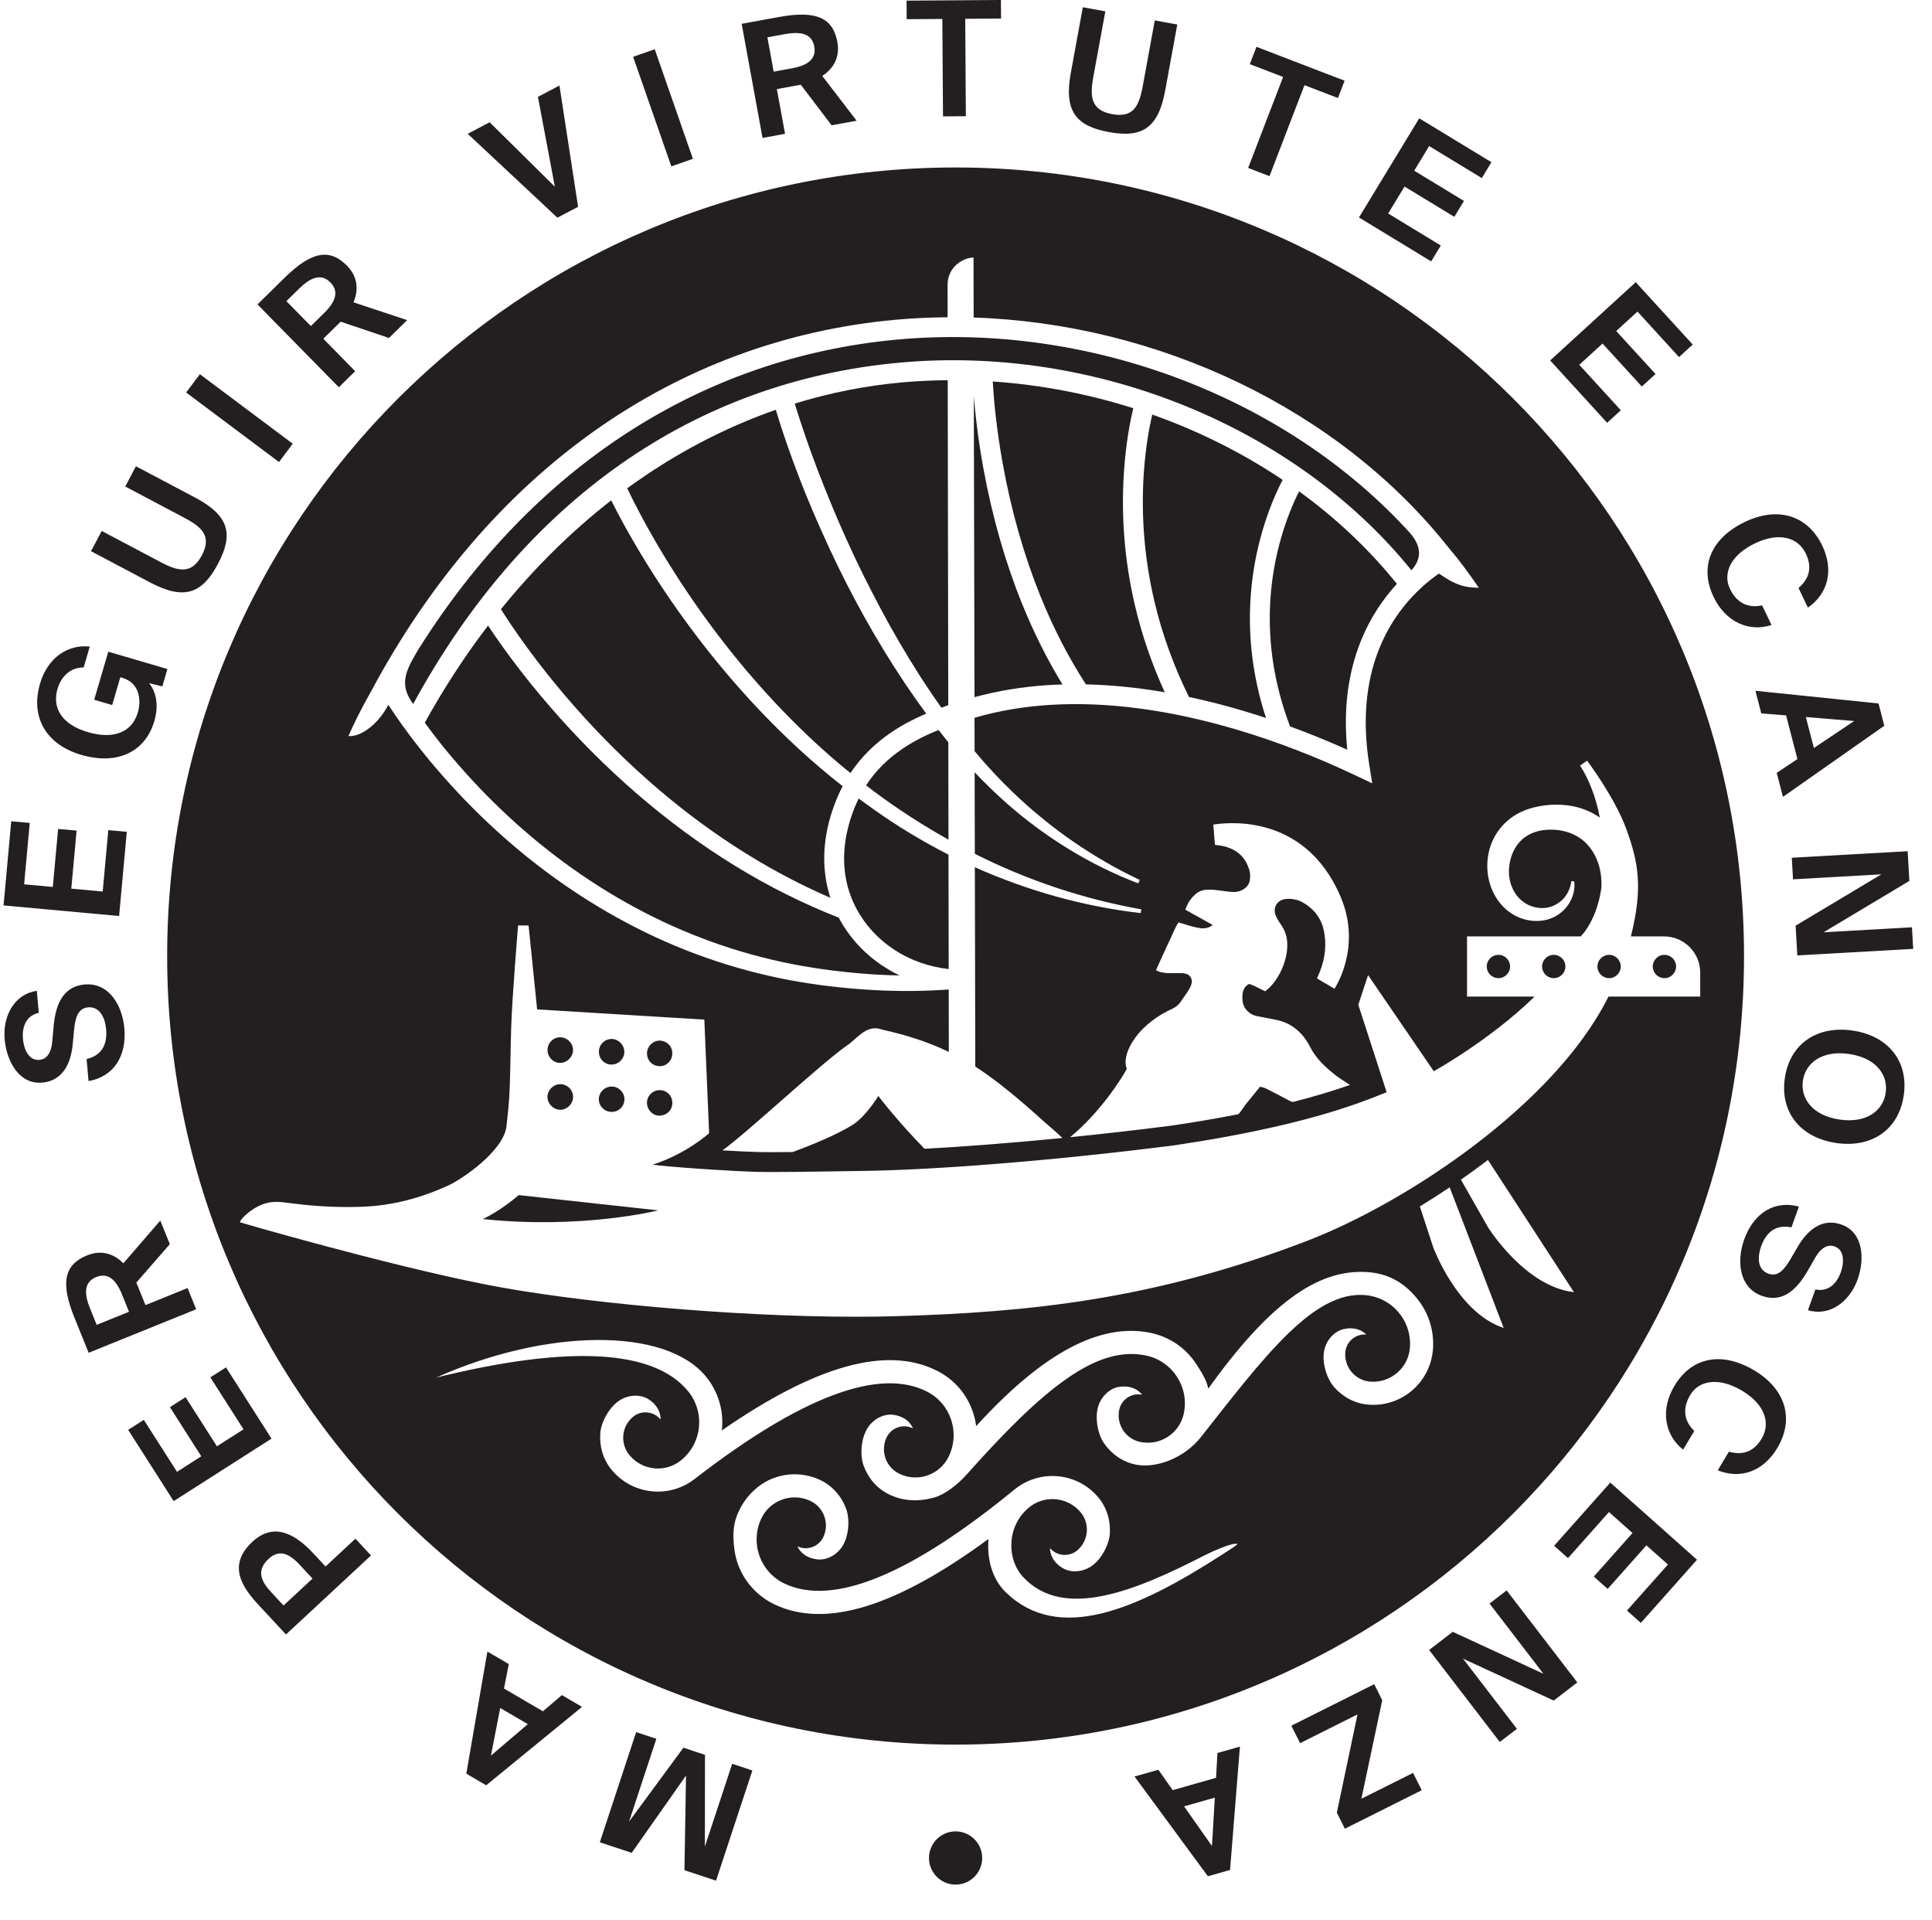 <?xml version="1.0" encoding="UTF-8" standalone="no"?>
<!DOCTYPE svg PUBLIC "-//W3C//DTD SVG 1.1//EN" "http://www.w3.org/Graphics/SVG/1.1/DTD/svg11.dtd">
<svg xmlns="http://www.w3.org/2000/svg" xmlns:xlink="http://www.w3.org/1999/xlink" version="1.1" width="134.547pt" height="133.675pt" viewBox="0 0 134.547 133.675">
<g enable-background="new">
<g id="Layer-1" data-name="Livello 1">
<clipPath id="cp0">
<path transform="matrix(1,0,0,-1,0,206.425)" d="M 0 206.425 L 133.237 206.425 L 133.237 0 L 0 0 Z "/>
</clipPath>
<g clip-path="url(#cp0)">
<path transform="matrix(1,0,0,-1,87.734,37.629)" d="M 0 0 C .511 1.982 1.181 3.436 1.591 4.216 C -1.198 6.089 -4.262 7.621 -7.492 8.764 C -7.691 7.897 -7.946 6.533 -8.07 4.808 C -8.286 1.791 -8.042 -1.247 -7.345 -4.221 C -6.808 -6.51 -5.994 -8.753 -4.932 -10.899 C -3.666 -11.169 -2.377 -11.499 -1.064 -11.892 C -.566 -12.041 -.067 -12.2 .432 -12.366 C -.071 -10.821 -.409 -9.25 -.572 -7.679 C -.84 -5.098 -.647 -2.514 0 0 " fill="#231f20"/>
<path transform="matrix(1,0,0,-1,68.476,32.565)" d="M 0 0 C -.371 2.043 -.561 3.762 -.658 4.974 C -.646 -.817 -.628 -8.489 -.611 -15.975 C 1.009 -15.534 2.732 -15.251 4.526 -15.137 C 4.854 -15.116 5.185 -15.103 5.518 -15.093 C 4.463 -13.37 3.52 -11.492 2.709 -9.49 C 1.522 -6.559 .611 -3.366 0 0 " fill="#231f20"/>
<path transform="matrix(1,0,0,-1,78.283,32.722)" d="M 0 0 C .136 1.907 .421 3.383 .639 4.299 C -2.518 5.299 -5.812 5.934 -9.147 6.16 C -9.084 5.044 -8.912 2.974 -8.445 .405 C -7.852 -2.868 -6.967 -5.97 -5.815 -8.813 C -4.92 -11.028 -3.856 -13.082 -2.657 -14.93 C -.894 -14.969 .938 -15.152 2.831 -15.479 C 1.939 -13.526 1.241 -11.503 .758 -9.443 C .029 -6.333 -.227 -3.156 0 0 " fill="#231f20"/>
<path transform="matrix(1,0,0,-1,90.471,34.213)" d="M 0 0 C -.377 -.743 -.954 -2.043 -1.396 -3.761 C -2.003 -6.115 -2.184 -8.535 -1.933 -10.953 C -1.745 -12.771 -1.305 -14.589 -.631 -16.366 C .699 -16.853 2.031 -17.394 3.354 -17.989 C 3.08 -15.24 3.388 -12.723 4.272 -10.491 C 4.955 -8.769 5.89 -7.44 6.81 -6.44 C 4.862 -4.019 2.562 -1.859 0 0 " fill="#231f20"/>
<path transform="matrix(1,0,0,-1,62.662,25.249)" d="M 0 0 C 13.576 1.234 27.522 -4.437 35.632 -14.459 C 36.386 -13.618 36.322 -12.775 35.523 -11.85 C 26.941 -2.417 13.219 2.82 -.146 1.608 C -13.842 .364 -25.579 -7.275 -33.568 -20.037 C -34.44 -21.51 -34.878 -22.416 -33.889 -23.771 C -26.199 -9.652 -14.383 -1.307 0 0 " fill="#231f20"/>
<path transform="matrix(1,0,0,-1,43.679,33.999)" d="M 0 0 C .305 -.641 .635 -1.286 .972 -1.915 C 1.451 -2.811 1.955 -3.695 2.482 -4.566 C 3.535 -6.309 4.671 -8.002 5.886 -9.637 C 8.317 -12.906 11.06 -15.949 14.125 -18.632 C 14.59 -19.041 15.065 -19.437 15.546 -19.828 C 16.288 -18.717 17.257 -17.753 18.438 -16.961 C 19.224 -16.433 20.048 -16.019 20.823 -15.689 C 20.319 -15.003 19.831 -14.308 19.357 -13.603 C 17.344 -10.595 15.584 -7.423 14.064 -4.144 C 13.304 -2.504 12.585 -.845 11.94 .844 C 11.361 2.367 10.818 3.89 10.348 5.467 C 6.693 4.191 3.221 2.346 0 0 " fill="#231f20"/>
<path transform="matrix(1,0,0,-1,62.788,26.628)" d="M 0 0 C -2.542 -.23 -5.029 -.73 -7.442 -1.473 C -6.978 -2.995 -6.443 -4.528 -5.873 -6.031 C -5.234 -7.69 -4.561 -9.336 -3.826 -10.955 C -3.098 -12.578 -2.301 -14.167 -1.469 -15.737 C -.633 -17.306 .26 -18.843 1.216 -20.34 C 1.715 -21.121 2.234 -21.89 2.771 -22.645 C 2.936 -22.585 3.096 -22.529 3.25 -22.477 L 3.213 .157 C 2.142 .146 1.07 .098 0 0 " fill="#231f20"/>
<path transform="matrix(1,0,0,-1,62.889,52.109)" d="M 0 0 C -1.079 -.724 -1.924 -1.571 -2.575 -2.578 C -1.818 -3.158 -1.045 -3.717 -.255 -4.25 C .853 -5.003 1.996 -5.702 3.165 -6.357 L 3.153 .423 C 2.924 .708 2.696 .992 2.472 1.281 C 1.672 .959 .814 .547 0 0 " fill="#231f20"/>
<path transform="matrix(1,0,0,-1,64.745,58.81)" d="M 0 0 C -.908 .506 -1.803 1.038 -2.669 1.612 C -3.444 2.123 -4.201 2.659 -4.945 3.211 C -5.322 2.441 -5.834 1.14 -5.941 -.407 C -6.042 -1.852 -5.762 -3.209 -5.111 -4.439 C -3.867 -6.791 -1.447 -8.359 1.323 -8.664 L 1.31 -.699 C .87 -.473 .433 -.239 0 0 " fill="#231f20"/>
<path transform="matrix(1,0,0,-1,58.411,63.897)" d="M 0 0 L -.001 .003 C -2.509 .985 -4.924 2.198 -7.217 3.607 C -9.641 5.094 -11.931 6.793 -14.08 8.652 C -16.227 10.512 -18.237 12.529 -20.095 14.677 C -21.026 15.75 -21.918 16.856 -22.77 17.996 C -23.196 18.565 -23.611 19.143 -24.014 19.731 C -24.152 19.934 -24.288 20.136 -24.422 20.339 C -26.024 18.243 -27.498 15.981 -28.829 13.573 C -28.396 12.986 -27.953 12.405 -27.494 11.837 C -26.262 10.335 -24.947 8.898 -23.54 7.557 C -20.732 4.87 -17.58 2.538 -14.161 .696 C -10.745 -1.15 -7.053 -2.484 -3.24 -3.23 C -1.336 -3.604 .605 -3.833 2.549 -3.957 C 3.112 -3.991 3.677 -4.013 4.241 -4.024 C 2.437 -3.159 .936 -1.77 0 0 " fill="#231f20"/>
<path transform="matrix(1,0,0,-1,104.352,66.484)" d="M 0 0 C -.448 0 -.812 -.363 -.812 -.811 C -.812 -1.26 -.448 -1.623 0 -1.623 C .448 -1.623 .812 -1.26 .812 -.811 C .812 -.363 .448 0 0 0 " fill="#231f20"/>
<path transform="matrix(1,0,0,-1,42.564,34.838)" d="M 0 0 C -2.776 -2.162 -5.35 -4.705 -7.678 -7.58 C -7.471 -7.909 -7.256 -8.239 -7.039 -8.563 C -6.654 -9.138 -6.254 -9.705 -5.844 -10.265 C -5.024 -11.385 -4.162 -12.477 -3.262 -13.535 C -1.464 -15.656 .484 -17.65 2.567 -19.492 C 6.356 -22.841 10.626 -25.67 15.266 -27.676 C 14.917 -26.603 14.777 -25.467 14.858 -24.283 C 14.993 -22.338 15.687 -20.734 16.118 -19.903 C 15.582 -19.481 15.052 -19.052 14.534 -18.609 C 11.372 -15.909 8.537 -12.84 6.017 -9.539 C 4.758 -7.887 3.578 -6.175 2.481 -4.409 C 1.933 -3.527 1.406 -2.63 .904 -1.718 C .591 -1.149 .291 -.582 0 0 " fill="#231f20"/>
<path transform="matrix(1,0,0,-1,45.959,74.236)" d="M 0 0 C .482 .01 .856 .389 .86 .88 C .874 1.43 .421 1.783 -.036 1.781 C -.509 1.775 -.898 1.372 -.901 .896 C -.905 .391 -.505 -.007 0 0 " fill="#231f20"/>
<path transform="matrix(1,0,0,-1,39.023,77.272)" d="M 0 0 C .466 0 .874 .4 .887 .87 C .902 1.369 .498 1.782 -.004 1.782 C -.479 1.78 -.879 1.394 -.896 .92 C -.913 .437 -.485 0 0 0 " fill="#231f20"/>
<path transform="matrix(1,0,0,-1,108.205,66.484)" d="M 0 0 C -.448 0 -.812 -.363 -.812 -.811 C -.812 -1.26 -.448 -1.623 0 -1.623 C .448 -1.623 .812 -1.26 .812 -.811 C .812 -.363 .448 0 0 0 " fill="#231f20"/>
<path transform="matrix(1,0,0,-1,33.623,84.879)" d="M 0 0 C 6.915 -.734 12.22 .603 12.22 .603 L 2.501 1.666 C 2.501 1.666 1.311 .612 0 0 " fill="#231f20"/>
<path transform="matrix(1,0,0,-1,39.031,74.008)" d="M 0 0 C .464 .008 .873 .421 .877 .885 C .883 1.373 .458 1.792 -.036 1.783 C -.534 1.775 -.921 1.354 -.9 .849 C -.879 .374 -.474 -.011 0 0 " fill="#231f20"/>
<path transform="matrix(1,0,0,-1,115.913,66.484)" d="M 0 0 C -.448 0 -.812 -.363 -.812 -.811 C -.812 -1.26 -.448 -1.623 0 -1.623 C .448 -1.623 .812 -1.26 .812 -.811 C .812 -.363 .448 0 0 0 " fill="#231f20"/>
<path transform="matrix(1,0,0,-1,112.006,69.391)" d="M 0 0 L -.033 -.085 C -3.803 -7.564 -14.066 -14.339 -20.913 -16.981 C -31.649 -21.125 -40.454 -21.979 -49.521 -22.25 C -50.446 -22.278 -51.41 -22.291 -52.402 -22.291 C -61.134 -22.291 -72.078 -21.268 -78.33 -20.017 C -85.295 -18.625 -95.154 -15.766 -95.293 -15.715 C -95.357 -15.583 -94.211 -14.316 -92.876 -14.297 C -92.831 -14.295 -92.785 -14.294 -92.739 -14.294 C -92.436 -14.294 -92.128 -14.339 -91.826 -14.378 C -90.494 -14.556 -89.158 -14.651 -87.817 -14.651 C -87.453 -14.651 -87.088 -14.644 -86.723 -14.63 C -84.619 -14.547 -82.63 -14.004 -80.73 -13.124 C -79.836 -12.708 -76.916 -10.751 -76.73 -9.006 C -76.642 -8.184 -76.548 -7.362 -76.516 -6.538 C -76.458 -5.063 -76.452 -3.585 -76.405 -2.109 C -76.341 -.056 -75.926 4.955 -75.926 4.955 L -75.195 4.949 L -74.6 -.892 L -62.956 -1.602 L -62.622 -9.511 C -62.622 -9.511 -64.187 -10.942 -66.542 -11.698 C -66.001 -11.824 -60.902 -12.175 -59.126 -12.208 C -58.896 -12.213 -58.603 -12.215 -58.265 -12.215 C -56.144 -12.215 -52.274 -12.14 -51.53 -12.132 C -47.19 -12.057 -39.256 -11.51 -30.206 -10.353 C -27.702 -9.981 -25.214 -9.536 -22.749 -8.956 C -20.696 -8.473 -18.668 -7.898 -16.693 -7.152 C -16.284 -6.998 -15.438 -6.658 -15.438 -6.658 L -17.411 -.571 L -16.732 1.496 L -12.156 -5.197 C -12.156 -5.197 -8.329 -3.083 -5.222 -.085 L -5.156 0 L -9.84 0 L -9.84 4.191 L -1.924 4.191 C -1.32 4.815 -.681 6.052 -.482 7.612 C -.453 8.285 -.553 8.959 -.807 9.558 C -1.085 10.223 -1.541 10.792 -2.151 11.147 C -2.755 11.507 -3.507 11.669 -4.292 11.613 C -5.061 11.565 -5.735 11.265 -6.188 10.756 C -6.644 10.25 -6.901 9.527 -6.922 8.786 C -6.947 8.049 -6.68 7.301 -6.153 6.791 C -5.891 6.537 -5.564 6.348 -5.199 6.247 C -4.827 6.147 -4.443 6.131 -4.071 6.236 C -3.701 6.341 -3.349 6.562 -3.079 6.874 C -2.811 7.187 -2.633 7.592 -2.578 8.031 L -2.374 8.031 C -2.25 7.07 -2.814 5.996 -3.793 5.535 C -4.275 5.293 -4.843 5.224 -5.372 5.288 C -5.912 5.347 -6.443 5.561 -6.89 5.889 C -7.797 6.545 -8.321 7.632 -8.413 8.723 C -8.458 9.27 -8.408 9.827 -8.243 10.362 C -8.085 10.899 -7.799 11.408 -7.423 11.844 C -7.046 12.28 -6.566 12.631 -6.054 12.866 C -5.539 13.104 -5 13.24 -4.47 13.309 C -3.942 13.375 -3.413 13.388 -2.863 13.321 C -2.319 13.253 -1.772 13.1 -1.262 12.854 C -1.029 12.744 -.807 12.613 -.595 12.468 C -.845 13.876 -1.412 15.252 -1.968 16.083 L -1.479 16.428 C -1.479 16.428 .419 13.916 1.233 11.716 C 2.13 9.293 2.401 7.528 1.571 4.191 L 3.877 4.191 C 5.27 4.191 6.399 3.062 6.399 1.669 L 6.399 0 Z M -8.369 -16.079 L -10.266 -12.745 C -9.66 -12.323 -9.063 -11.891 -8.481 -11.449 C -8.449 -11.425 -8.416 -11.398 -8.384 -11.373 L -2.396 -20.578 C -5.799 -20.199 -8.369 -16.079 -8.369 -16.079 M -12.2 -17.437 L -13.127 -14.611 C -12.428 -14.186 -11.733 -13.741 -11.049 -13.281 L -7.286 -23.073 C -10.538 -21.999 -12.2 -17.437 -12.2 -17.437 M -12.214 -24.577 C -12.291 -25.546 -12.693 -26.438 -13.356 -27.132 C -13.456 -27.233 -13.558 -27.331 -13.666 -27.425 C -14.516 -28.149 -15.593 -28.5 -16.707 -28.411 C -17.639 -28.34 -18.473 -27.894 -19.093 -27.193 C -19.614 -26.61 -20.024 -25.36 -19.738 -24.449 C -19.53 -23.779 -19.014 -23.3 -18.487 -23.167 C -17.393 -22.891 -16.863 -23.529 -16.863 -23.529 C -17.606 -23.471 -18.261 -24.029 -18.318 -24.772 C -18.358 -25.276 -18.198 -25.764 -17.869 -26.151 C -17.543 -26.534 -17.085 -26.77 -16.58 -26.809 C -15.897 -26.863 -15.232 -26.647 -14.712 -26.2 C -14.188 -25.755 -13.873 -25.135 -13.818 -24.449 C -13.747 -23.542 -14.032 -22.66 -14.624 -21.968 C -15.218 -21.275 -16.042 -20.857 -16.951 -20.783 C -20.514 -20.491 -23.916 -25.003 -28.364 -30.661 C -29.555 -32.175 -31.543 -32.864 -32.903 -32.588 C -33.822 -32.402 -34.595 -31.861 -35.128 -31.091 C -35.571 -30.447 -35.83 -29.157 -35.434 -28.287 C -35.145 -27.648 -34.575 -27.235 -34.038 -27.166 C -32.917 -27.025 -32.468 -27.721 -32.468 -27.721 C -33.198 -27.573 -33.914 -28.048 -34.064 -28.781 C -34.164 -29.275 -34.066 -29.78 -33.786 -30.203 C -33.507 -30.624 -33.08 -30.911 -32.586 -31.011 C -31.914 -31.147 -31.227 -31.014 -30.655 -30.637 C -30.084 -30.257 -29.694 -29.677 -29.559 -29.006 C -29.376 -28.112 -29.555 -27.203 -30.059 -26.444 C -30.562 -25.686 -31.33 -25.167 -32.222 -24.985 C -35.603 -24.299 -39.239 -27.152 -44.71 -33.303 C -45.291 -33.955 -46.19 -34.667 -46.935 -34.876 C -48.009 -35.178 -49.125 -35.146 -50.122 -34.646 C -50.958 -34.228 -51.564 -33.503 -51.876 -32.621 C -52.137 -31.882 -52.049 -30.571 -51.441 -29.834 C -50.994 -29.292 -50.336 -29.042 -49.799 -29.117 C -48.681 -29.273 -48.43 -30.063 -48.43 -30.063 C -49.097 -29.729 -49.912 -30 -50.248 -30.667 C -50.473 -31.121 -50.509 -31.634 -50.352 -32.113 C -50.191 -32.592 -49.854 -32.983 -49.403 -33.208 C -48.789 -33.516 -48.092 -33.565 -47.441 -33.349 C -46.792 -33.133 -46.264 -32.676 -45.956 -32.062 C -45.548 -31.249 -45.483 -30.323 -45.768 -29.459 C -46.058 -28.595 -46.664 -27.894 -47.478 -27.487 C -50.806 -25.819 -56.238 -27.87 -63.625 -33.583 C -64.364 -34.16 -65.255 -34.467 -66.184 -34.467 C -66.324 -34.467 -66.465 -34.461 -66.608 -34.446 C -67.718 -34.335 -68.717 -33.798 -69.423 -32.934 C -70.017 -32.208 -70.272 -31.3 -70.198 -30.368 C -70.134 -29.587 -69.518 -28.428 -68.661 -28.003 C -68.032 -27.691 -67.329 -27.733 -66.869 -28.019 C -65.913 -28.62 -66.007 -29.444 -66.007 -29.444 C -66.48 -28.865 -67.333 -28.781 -67.912 -29.252 C -68.302 -29.572 -68.546 -30.026 -68.597 -30.527 C -68.647 -31.031 -68.5 -31.525 -68.178 -31.916 C -67.745 -32.445 -67.13 -32.776 -66.447 -32.846 C -65.765 -32.915 -65.096 -32.712 -64.566 -32.278 C -63.862 -31.702 -63.422 -30.885 -63.33 -29.979 C -63.24 -29.072 -63.509 -28.185 -64.083 -27.479 C -66.467 -24.566 -72.369 -24.245 -81.628 -26.527 C -74.02 -23.12 -65.688 -22.977 -62.84 -26.461 C -61.991 -27.5 -61.597 -28.806 -61.73 -30.139 C -61.734 -30.164 -61.737 -30.186 -61.739 -30.208 C -55.169 -25.663 -50.25 -24.299 -46.758 -26.048 C -45.558 -26.649 -44.666 -27.68 -44.243 -28.952 C -44.138 -29.268 -44.066 -29.587 -44.025 -29.908 C -39.406 -24.831 -35.417 -22.697 -31.902 -23.409 C -30.588 -23.676 -29.457 -24.437 -28.717 -25.554 C -28.405 -26.023 -27.948 -26.746 -27.862 -27.295 C -23.718 -21.533 -20.346 -18.962 -16.825 -19.179 C -15.33 -19.271 -14.271 -19.904 -13.401 -20.924 C -12.531 -21.942 -12.111 -23.24 -12.214 -24.577 M -26.898 -38.857 C -32.864 -42.703 -38.277 -45.043 -41.961 -41.479 C -42.923 -40.545 -43.267 -39.17 -43.171 -37.832 C -43.171 -37.81 -43.167 -37.785 -43.165 -37.763 C -49.604 -42.493 -54.485 -43.993 -58.024 -42.342 C -59.239 -41.774 -60.16 -40.77 -60.618 -39.512 C -60.732 -39.2 -60.815 -38.83 -60.86 -38.509 C -60.918 -38.08 -60.979 -37.429 -60.87 -36.802 C -60.763 -36.189 -60.452 -35.529 -60.069 -35.014 C -59.66 -34.464 -59.087 -33.969 -58.486 -33.679 C -58.36 -33.618 -58.229 -33.563 -58.096 -33.514 C -57.045 -33.133 -55.913 -33.182 -54.9 -33.653 C -54.053 -34.048 -53.428 -34.756 -53.092 -35.629 C -52.808 -36.359 -52.863 -37.673 -53.447 -38.426 C -53.879 -38.982 -54.531 -39.249 -55.068 -39.188 C -56.19 -39.066 -56.465 -38.281 -56.465 -38.281 C -55.789 -38.597 -54.981 -38.302 -54.666 -37.626 C -54.452 -37.17 -54.429 -36.654 -54.602 -36.18 C -54.776 -35.704 -55.122 -35.325 -55.582 -35.11 C -56.202 -34.821 -56.899 -34.791 -57.545 -35.026 C -58.188 -35.259 -58.704 -35.73 -58.994 -36.353 C -59.378 -37.179 -59.419 -38.104 -59.108 -38.961 C -58.796 -39.816 -58.171 -40.5 -57.344 -40.885 C -53.971 -42.457 -48.599 -40.256 -41.375 -34.335 C -40.651 -33.739 -39.769 -33.407 -38.841 -33.381 C -38.702 -33.377 -38.56 -33.381 -38.416 -33.391 C -37.305 -33.471 -36.288 -33.979 -35.56 -34.821 C -34.947 -35.529 -34.665 -36.433 -34.714 -37.366 C -34.756 -38.148 -35.34 -39.326 -36.184 -39.772 C -36.805 -40.104 -37.508 -40.083 -37.974 -39.807 C -38.95 -39.235 -38.877 -38.407 -38.877 -38.407 C -38.389 -38.973 -37.532 -39.034 -36.969 -38.546 C -36.585 -38.214 -36.356 -37.754 -36.318 -37.25 C -36.283 -36.745 -36.444 -36.257 -36.775 -35.875 C -37.226 -35.356 -37.848 -35.045 -38.533 -34.994 C -39.217 -34.945 -39.88 -35.165 -40.398 -35.614 C -41.086 -36.21 -41.501 -37.04 -41.568 -37.949 C -41.632 -38.856 -41.365 -39.76 -40.744 -40.425 C -37.921 -43.441 -32.924 -41.377 -28.054 -38.873 C -27.551 -38.616 -26.064 -37.956 -25.821 -38.122 C -25.941 -38.242 -26.255 -38.442 -26.898 -38.857 M -30.665 -.988 C -30.456 -.892 -29.964 -.715 -29.724 -.272 C -29.585 -.067 -29.435 .126 -29.303 .334 C -29.207 .481 -29.117 .635 -29.057 .798 C -28.897 1.219 -29.129 1.578 -29.579 1.627 C -29.701 1.64 -30.336 1.625 -30.635 1.631 C -30.847 1.634 -31.296 1.702 -31.503 1.841 C -31.339 2.213 -31.182 2.549 -31.018 2.908 C -30.847 3.293 -30.661 3.67 -30.484 4.053 C -30.315 4.418 -30.178 4.801 -29.931 5.166 C -29.795 5.123 -28.969 4.867 -28.676 4.809 C -28.273 4.73 -27.919 4.7 -27.553 4.98 C -27.554 4.997 -28.856 5.714 -29.461 6.052 C -29.312 6.453 -29.188 6.678 -28.933 6.954 C -28.713 7.174 -28.444 7.476 -27.752 7.444 C -27.312 7.457 -26.554 7.287 -26.115 7.285 C -25.478 7.266 -25.062 7.673 -24.986 8.013 C -24.908 8.368 -24.936 8.71 -25.084 9.042 C -25.622 10.517 -27.22 10.532 -27.395 10.56 C -27.437 11.015 -27.47 11.533 -27.511 11.977 C -27.034 12.04 -21.21 13.048 -18.627 6.909 C -17.145 3.387 -19.07 .547 -19.07 .547 L -20.289 1.266 C -20.289 1.266 -20.143 1.595 -20.086 1.738 C -19.72 2.677 -19.604 3.642 -19.819 4.634 C -19.996 5.449 -20.472 6.062 -21.176 6.498 C -21.562 6.738 -21.981 6.837 -22.436 6.798 C -23.058 6.742 -23.397 6.203 -23.155 5.624 C -23.054 5.381 -22.901 5.162 -22.754 4.944 C -22.502 4.568 -22.378 4.159 -22.36 3.706 C -22.313 2.472 -23.005 1.028 -23.896 .372 C -24.408 .607 -24.896 .893 -25.035 .872 C -25.509 .627 -25.527 .038 -25.46 -.375 C -25.409 -.817 -24.994 -1.256 -24.492 -1.354 C -24.181 -1.416 -23.322 -1.585 -23.2 -1.607 C -22.051 -1.814 -21.268 -2.52 -20.761 -3.518 C -20.336 -4.346 -19.683 -4.938 -18.974 -5.49 C -18.792 -5.632 -18.361 -5.918 -17.991 -6.151 C -19.216 -6.581 -20.537 -6.975 -21.989 -7.344 C -22.103 -7.299 -22.205 -7.253 -22.269 -7.218 C -22.793 -6.93 -23.324 -6.662 -23.856 -6.394 C -23.978 -6.333 -24.119 -6.311 -24.25 -6.271 C -24.559 -6.647 -25.22 -7.464 -25.265 -7.519 C -25.474 -7.805 -25.594 -8.02 -25.765 -8.189 C -27.206 -8.473 -28.739 -8.735 -30.396 -8.981 C -32.878 -9.299 -35.256 -9.567 -37.485 -9.792 C -35.373 -8.065 -33.799 -5.57 -33.531 -5.015 C -33.924 -4.162 -33.024 -2.191 -30.665 -.988 M -86.221 21.146 C -78.038 36.5 -65.038 45.728 -49.615 47.129 C -48.416 47.238 -47.214 47.292 -46.012 47.301 L -46.016 49.539 C -46.016 50.813 -44.946 51.445 -44.209 51.46 C -44.209 51.451 -44.206 49.887 -44.2 47.282 C -31.329 46.861 -18.778 40.902 -11.155 31.296 C -10.384 30.392 -9.73 29.498 -9.014 28.464 C -9.602 28.494 -10.304 28.447 -11.552 29.294 C -11.552 29.294 -11.666 29.372 -11.793 29.451 C -11.814 29.44 -11.839 29.425 -11.864 29.409 C -13.006 28.607 -14.874 26.957 -15.976 24.178 C -16.902 21.843 -17.129 19.14 -16.649 16.146 L -16.441 14.848 L -17.629 15.411 C -20.314 16.684 -23.042 17.738 -25.734 18.545 C -30.485 19.968 -34.92 20.562 -38.916 20.308 C -40.752 20.192 -42.505 19.89 -44.139 19.415 C -44.137 18.634 -44.136 17.858 -44.134 17.088 C -43.272 16.054 -42.354 15.069 -41.378 14.141 C -38.817 11.697 -35.865 9.651 -32.634 8.123 L -32.737 7.883 C -36.104 9.168 -39.237 11.105 -41.957 13.51 C -42.712 14.18 -43.435 14.887 -44.131 15.62 C -44.126 13.665 -44.122 11.761 -44.118 9.943 C -44.116 9.942 -44.113 9.941 -44.111 9.94 C -40.476 8.102 -36.563 6.798 -32.523 6.074 L -32.562 5.815 C -36.534 6.269 -40.443 7.369 -44.116 9.008 C -44.102 2.386 -44.09 -2.923 -44.086 -4.875 C -44.028 -4.911 -43.971 -4.946 -43.914 -4.983 C -42.504 -5.915 -40.987 -7.173 -39.249 -8.75 C -38.792 -9.138 -38.27 -9.598 -38.021 -9.845 C -41.73 -10.211 -45.003 -10.454 -47.619 -10.596 C -49.283 -8.907 -50.666 -7.16 -50.836 -6.921 C -50.836 -6.921 -51.67 -8.29 -52.548 -8.874 C -53.655 -9.609 -55.709 -10.421 -56.801 -10.823 C -57.334 -10.828 -57.836 -10.831 -58.265 -10.831 C -58.609 -10.831 -58.89 -10.829 -59.1 -10.825 C -59.73 -10.813 -60.685 -10.766 -61.693 -10.705 C -60.053 -9.553 -54.81 -4.639 -52.992 -3.381 C -52.423 -3.029 -51.72 -1.968 -50.717 -2.253 C -50.664 -2.27 -50.608 -2.287 -50.551 -2.305 C -48.791 -2.696 -47.305 -3.191 -45.928 -3.852 L -45.936 .496 C -47.658 .369 -49.387 .359 -51.108 .451 C -53.099 .563 -55.082 .783 -57.05 1.154 C -60.979 1.894 -64.796 3.242 -68.328 5.119 C -71.864 6.991 -75.125 9.367 -78.03 12.109 C -79.486 13.478 -80.848 14.944 -82.126 16.48 C -82.761 17.253 -83.375 18.043 -83.96 18.856 C -84.306 19.338 -84.639 19.821 -84.962 20.319 C -85.646 18.984 -86.887 18.055 -87.74 18.143 C -87.425 18.87 -86.858 20.037 -86.221 21.146 M -45.458 57.73 C -75.781 57.73 -100.365 33.146 -100.365 2.823 C -100.365 -27.502 -75.781 -52.083 -45.458 -52.083 C -15.135 -52.083 9.45 -27.502 9.45 2.823 C 9.45 33.146 -15.135 57.73 -45.458 57.73 " fill="#231f20"/>
<path transform="matrix(1,0,0,-1,42.574,77.419)" d="M 0 0 C .513 -.008 .913 .377 .913 .881 C .911 1.357 .524 1.752 .047 1.765 C -.451 1.777 -.87 1.371 -.872 .877 C -.872 .402 -.481 .011 0 0 " fill="#231f20"/>
<path transform="matrix(1,0,0,-1,112.06,66.484)" d="M 0 0 C -.448 0 -.812 -.363 -.812 -.811 C -.812 -1.26 -.448 -1.623 0 -1.623 C .448 -1.623 .812 -1.26 .812 -.811 C .812 -.363 .448 0 0 0 " fill="#231f20"/>
<path transform="matrix(1,0,0,-1,42.567,74.124)" d="M 0 0 C .496 -.012 .917 .401 .913 .894 C .909 1.365 .509 1.773 .043 1.784 C -.434 1.795 -.838 1.412 -.858 .935 C -.879 .424 -.5 .009 0 0 " fill="#231f20"/>
<path transform="matrix(1,0,0,-1,45.965,77.68)" d="M 0 0 C .543 .036 .872 .457 .857 .889 C .857 1.402 .466 1.785 -.047 1.776 C -.526 1.764 -.909 1.374 -.909 .895 C -.911 .4 -.484 -.032 0 0 " fill="#231f20"/>
<path transform="matrix(1,0,0,-1,66.548,127.515)" d="M 0 0 C -1.023 0 -1.853 -.83 -1.853 -1.854 C -1.853 -2.877 -1.023 -3.706 0 -3.706 C 1.024 -3.706 1.853 -2.877 1.853 -1.854 C 1.853 -.83 1.024 0 0 0 M 15.913 1.742 L 17.854 -1.019 L 18.055 2.35 Z M 17.571 -3.125 L 12.463 3.819 L 14.124 4.291 L 15.118 2.871 L 18.139 3.729 L 18.238 5.459 L 19.802 5.902 L 19.115 -2.687 Z M 27.99 8.144 L 23.993 6.142 L 23.383 7.358 L 29.155 10.248 L 29.713 9.131 L 28.261 2.271 L 31.86 4.072 L 32.463 2.866 L 27.11 .186 L 26.551 1.303 Z M 40.938 10.975 L 37.186 15.862 L 38.378 16.778 L 43.298 10.37 L 41.655 9.108 L 35.338 12.027 L 39.092 7.14 L 37.899 6.224 L 32.978 12.632 L 34.623 13.894 Z M 47.723 14.516 L 46.756 15.375 L 49.61 18.582 L 48.11 19.915 L 45.413 16.883 L 44.446 17.742 L 47.143 20.775 L 45.502 22.234 L 42.649 19.027 L 41.683 19.886 L 45.595 24.285 L 51.634 18.914 Z M 50.06 31.018 C 51.291 33.075 53.415 33.415 55.625 32.094 C 57.815 30.784 58.429 28.704 57.222 26.685 C 56.25 25.059 54.659 24.503 53.077 25.138 L 53.854 26.438 C 54.974 26.119 55.679 26.581 56.137 27.346 C 56.766 28.399 56.385 29.717 54.779 30.678 C 53.124 31.667 51.762 31.39 51.163 30.385 C 50.67 29.563 50.637 28.661 51.444 27.88 L 50.666 26.579 C 49.377 27.596 49.065 29.354 50.06 31.018 M 61.703 42.247 C 63.235 41.696 63.322 39.828 62.816 38.422 C 62.25 36.848 60.844 35.837 59.359 36.288 L 59.879 37.736 C 60.812 37.531 61.386 38.202 61.642 38.915 C 61.891 39.607 61.908 40.479 61.226 40.724 C 60.692 40.916 60.236 40.57 59.901 40.003 L 59.364 39.071 C 58.699 37.912 57.714 36.725 56.141 37.291 C 54.578 37.854 54.371 39.682 54.92 41.213 C 55.593 43.081 57.045 43.957 58.731 43.505 L 58.21 42.057 C 57.038 42.289 56.423 41.633 56.098 40.731 C 55.857 40.059 55.792 39.123 56.611 38.829 C 57.261 38.594 57.718 39.106 58.155 39.861 L 58.681 40.762 C 59.367 41.913 60.38 42.722 61.703 42.247 M 61.561 49.563 C 63.434 49.287 64.59 50.176 64.774 51.421 C 64.957 52.667 64.107 53.852 62.233 54.127 C 60.359 54.403 59.192 53.517 59.008 52.271 C 58.825 51.025 59.686 49.839 61.561 49.563 M 62.473 55.759 C 64.954 55.393 66.38 53.617 66.03 51.236 C 65.679 48.855 63.8 47.566 61.32 47.932 C 58.84 48.297 57.401 50.075 57.751 52.456 C 58.102 54.837 59.993 56.124 62.473 55.759 M 64.475 66.637 L 58.32 66.29 L 58.235 67.792 L 66.304 68.248 L 66.422 66.178 L 60.449 62.603 L 66.604 62.95 L 66.689 61.447 L 58.619 60.992 L 58.501 63.063 Z M 59.774 75.433 L 62.578 77.312 L 59.213 77.589 Z M 64.677 76.982 L 57.619 72.03 L 57.185 73.702 L 58.627 74.663 L 57.837 77.704 L 56.11 77.842 L 55.701 79.417 L 64.275 78.535 Z M 52.792 85.947 C 51.758 88.108 52.65 90.066 54.972 91.176 C 57.274 92.276 59.345 91.636 60.36 89.516 C 61.176 87.807 60.758 86.174 59.356 85.208 L 58.703 86.575 C 59.588 87.332 59.593 88.173 59.208 88.978 C 58.68 90.083 57.372 90.495 55.683 89.688 C 53.944 88.857 53.423 87.57 53.927 86.515 C 54.34 85.65 55.074 85.124 56.169 85.364 L 56.823 83.997 C 55.264 83.486 53.627 84.198 52.792 85.947 M 51.335 103.525 L 50.382 102.653 L 47.488 105.819 L 46.008 104.466 L 48.745 101.474 L 47.791 100.602 L 45.055 103.594 L 43.435 102.114 L 46.329 98.949 L 45.375 98.077 L 41.407 102.418 L 47.368 107.867 Z M 37.318 116.22 L 36.647 115.116 L 32.98 117.344 L 31.938 115.63 L 35.404 113.523 L 34.733 112.418 L 31.266 114.525 L 30.125 112.65 L 33.792 110.42 L 33.121 109.315 L 28.092 112.373 L 32.29 119.277 Z M 20.489 123.049 L 20.954 124.256 L 27.092 121.896 L 26.628 120.69 L 24.297 121.585 L 21.862 115.249 L 20.375 115.821 L 22.809 122.157 Z M 9.587 122.131 C 9.331 120.728 9.461 119.832 10.909 119.567 C 12.357 119.302 12.774 120.098 13.031 121.501 L 13.872 126.095 L 15.439 125.808 L 14.6 121.226 C 14.122 118.605 13.005 117.892 10.68 118.317 C 8.356 118.742 7.542 119.809 8.023 122.429 L 8.861 127.011 L 10.429 126.725 Z M -3.406 126.179 L -3.415 127.471 L 3.158 127.516 L 3.167 126.223 L .671 126.206 L .716 119.423 L -.876 119.412 L -.922 126.196 Z M -12.669 122.527 L -11.375 122.763 C -10.158 122.985 -9.698 123.5 -9.84 124.278 C -10.009 125.199 -10.826 125.333 -11.889 125.138 L -13.105 124.916 Z M -12.446 121.31 L -11.876 118.198 L -13.444 117.911 L -14.897 125.856 L -12.289 126.333 C -9.669 126.813 -8.536 126.25 -8.231 124.584 C -8.064 123.674 -8.373 122.825 -9.284 122.228 L -6.891 119.109 L -8.632 118.791 L -10.78 121.615 Z M -19.797 115.931 L -22.457 123.56 L -20.951 124.084 L -18.293 116.456 Z M -27.908 114.517 L -29.085 120.771 L -27.587 121.56 L -26.289 113.116 L -27.729 112.358 L -33.975 118.197 L -32.447 119.001 Z M -44.9 104.812 L -43.961 105.734 C -43.079 106.602 -42.986 107.287 -43.541 107.851 C -44.197 108.52 -44.949 108.171 -45.721 107.413 L -46.604 106.546 Z M -44.033 103.929 L -41.813 101.669 L -42.951 100.551 L -48.617 106.319 L -46.724 108.179 C -44.822 110.047 -43.567 110.218 -42.379 109.008 C -41.73 108.348 -41.509 107.471 -41.928 106.465 L -38.193 105.225 L -39.458 103.982 L -42.823 105.117 Z M -47.117 95.344 L -53.584 100.185 L -52.629 101.46 L -46.162 96.619 Z M -55.334 88.362 C -54.073 87.695 -53.179 87.55 -52.491 88.851 C -51.803 90.151 -52.437 90.789 -53.698 91.456 L -57.827 93.64 L -57.082 95.05 L -52.962 92.871 C -50.607 91.625 -50.263 90.346 -51.367 88.256 C -52.473 86.167 -53.734 85.712 -56.09 86.958 L -60.209 89.137 L -59.463 90.546 Z M -60.723 81.04 C -61.638 81.052 -62.288 80.418 -62.542 79.552 C -62.922 78.257 -62.29 77.085 -60.429 76.539 C -58.578 75.996 -57.34 76.574 -56.951 77.9 C -56.706 78.735 -56.79 79.956 -58.041 80.323 L -58.169 80.36 L -58.737 78.424 L -59.988 78.792 L -59.007 82.139 L -54.889 80.931 L -55.243 79.723 L -56.165 79.947 C -55.662 79.323 -55.48 78.398 -55.8 77.308 C -56.44 75.125 -58.422 74.231 -60.893 74.956 C -63.3 75.662 -64.455 77.545 -63.759 79.92 C -63.225 81.738 -61.802 82.668 -60.296 82.494 Z M -65.765 70.333 L -64.477 70.215 L -64.868 65.941 L -62.87 65.758 L -62.5 69.798 L -61.213 69.681 L -61.583 65.64 L -59.396 65.44 L -59.005 69.714 L -57.717 69.596 L -58.253 63.735 L -66.301 64.472 Z M -63.608 52.135 C -65.229 51.991 -66.092 53.65 -66.224 55.138 C -66.372 56.804 -65.52 58.312 -63.983 58.526 L -63.847 56.994 C -64.781 56.788 -65.019 55.938 -64.952 55.184 C -64.887 54.45 -64.537 53.653 -63.815 53.717 C -63.249 53.767 -62.979 54.272 -62.915 54.927 L -62.819 55.999 C -62.702 57.331 -62.308 58.82 -60.642 58.967 C -58.987 59.114 -58.031 57.542 -57.888 55.92 C -57.712 53.943 -58.663 52.539 -60.382 52.241 L -60.518 53.773 C -59.356 54.056 -59.074 54.909 -59.159 55.864 C -59.221 56.575 -59.557 57.452 -60.422 57.375 C -61.111 57.314 -61.311 56.659 -61.39 55.79 L -61.489 54.751 C -61.628 53.418 -62.208 52.259 -63.608 52.135 M -57.564 36.179 L -58.057 37.397 C -58.521 38.544 -59.118 38.892 -59.851 38.595 C -60.719 38.244 -60.685 37.417 -60.279 36.415 L -59.815 35.268 Z M -56.417 36.643 L -53.484 37.83 L -52.886 36.353 L -60.375 33.323 L -61.369 35.781 C -62.368 38.25 -62.046 39.474 -60.476 40.109 C -59.619 40.456 -58.724 40.325 -57.956 39.554 L -55.385 42.529 L -54.72 40.887 L -57.052 38.213 Z M -57.622 27.957 L -56.532 28.653 L -54.222 25.035 L -52.53 26.115 L -54.714 29.536 L -53.624 30.232 L -51.44 26.812 L -49.588 27.994 L -51.899 31.612 L -50.809 32.308 L -47.64 27.346 L -54.453 22.995 Z M -44.784 17.602 L -45.68 18.565 C -46.355 19.292 -47.066 19.697 -47.85 18.969 C -48.821 18.065 -48.212 17.247 -47.621 16.609 L -46.802 15.728 Z M -48.973 20.161 C -47.462 21.564 -45.972 20.697 -44.705 19.334 L -43.878 18.443 L -41.795 20.379 L -40.711 19.211 L -46.631 13.71 L -48.513 15.735 C -49.643 16.952 -50.762 18.5 -48.973 20.161 M -31.713 8.59 L -32.358 5.275 L -29.788 7.467 Z M -34.073 4.019 L -32.606 12.52 L -31.114 11.648 L -31.45 9.946 L -28.736 8.361 L -27.419 9.489 L -26.014 8.669 L -32.688 3.209 Z M -17.46 -1.062 L -15.558 4.705 L -14.151 4.24 L -16.682 -3.431 L -18.882 -2.704 L -18.772 3.888 L -22.554 -1.493 L -24.775 -.76 L -22.246 6.91 L -20.838 6.446 L -22.74 .68 L -18.955 5.825 L -17.452 5.329 Z " fill="#231f20"/>
<path transform="matrix(1,0,0,-1,14.378,176.511)" d="M 0 0 C -4.624 0 -7.583 2.312 -8.598 6.89 L -14.378 6.89 C -13.684 -.461 -8.229 -4.808 -.277 -4.808 C 6.332 -4.808 13.037 -1.34 13.037 5.409 C 13.037 12.159 7.442 14.284 1.57 15.44 L -2.543 16.228 C -5.411 16.783 -7.536 18.077 -7.536 20.666 C -7.536 23.948 -3.699 25.103 -1.11 25.103 C 2.172 25.103 5.684 23.948 6.655 19.926 L 12.343 19.926 C 11.001 26.906 5.824 29.911 -.787 29.911 C -6.936 29.911 -13.453 26.767 -13.453 20.48 C -13.453 14.792 -9.063 12.067 -3.791 11.003 L .277 10.216 C 3.466 9.616 7.165 8.462 7.165 5.04 C 7.165 1.804 3.974 0 0 0 " fill="#231f20"/>
<path transform="matrix(1,0,0,-1,0,206.425)" d="M 38.187 59.223 L 32.318 59.223 L 32.318 25.707 L 38.187 25.707 Z " fill="#231f20"/>
<path transform="matrix(1,0,0,-1,57.143,176.511)" d="M 0 0 C -4.624 0 -7.582 2.312 -8.6 6.89 L -14.378 6.89 C -13.684 -.461 -8.229 -4.808 -.277 -4.808 C 6.332 -4.808 13.036 -1.34 13.036 5.409 C 13.036 12.159 7.442 14.284 1.57 15.44 L -2.543 16.228 C -5.409 16.783 -7.536 18.077 -7.536 20.666 C -7.536 23.948 -3.699 25.103 -1.11 25.103 C 2.173 25.103 5.686 23.948 6.657 19.926 L 12.341 19.926 C 11.002 26.906 5.824 29.911 -.787 29.911 C -6.936 29.911 -13.453 26.767 -13.453 20.48 C -13.453 14.792 -9.061 12.067 -3.791 11.003 L .277 10.216 C 3.466 9.616 7.165 8.462 7.165 5.04 C 7.165 1.804 3.974 0 0 0 " fill="#231f20"/>
<path transform="matrix(1,0,0,-1,87.591,176.511)" d="M 0 0 C -4.624 0 -7.581 2.312 -8.598 6.89 L -14.376 6.89 C -13.684 -.461 -8.229 -4.808 -.277 -4.808 C 6.334 -4.808 13.037 -1.34 13.037 5.409 C 13.037 12.159 7.444 14.284 1.573 15.44 L -2.541 16.228 C -5.409 16.783 -7.536 18.077 -7.536 20.666 C -7.536 23.948 -3.697 25.103 -1.11 25.103 C 2.173 25.103 5.687 23.948 6.657 19.926 L 12.343 19.926 C 11.004 26.906 5.826 29.911 -.785 29.911 C -6.936 29.911 -13.453 26.767 -13.453 20.48 C -13.453 14.792 -9.061 12.067 -3.79 11.003 L .279 10.216 C 3.466 9.616 7.165 8.462 7.165 5.04 C 7.165 1.804 3.977 0 0 0 " fill="#231f20"/>
<path transform="matrix(1,0,0,-1,117.096,153.998)" d="M 0 0 L 5.086 -14.376 L -5.036 -14.376 Z M -6.748 -19.275 L 6.844 -19.275 L 9.477 -26.72 L 15.904 -26.72 L 3.33 6.796 L -2.866 6.796 L -15.347 -26.72 L -9.338 -26.72 Z " fill="#231f20"/>
<path transform="matrix(1,0,0,-1,0,206.425)" d="M 0 10.201 L 133 10.201 L 133 15.102 L 0 15.102 Z " fill="#231f20"/>
<path transform="matrix(1,0,0,-1,0,206.425)" d="M 0 0 L 133 0 L 133 4.899 L 0 4.899 Z " fill="#231f20"/>
</g>
</g>
</g>
</svg>
